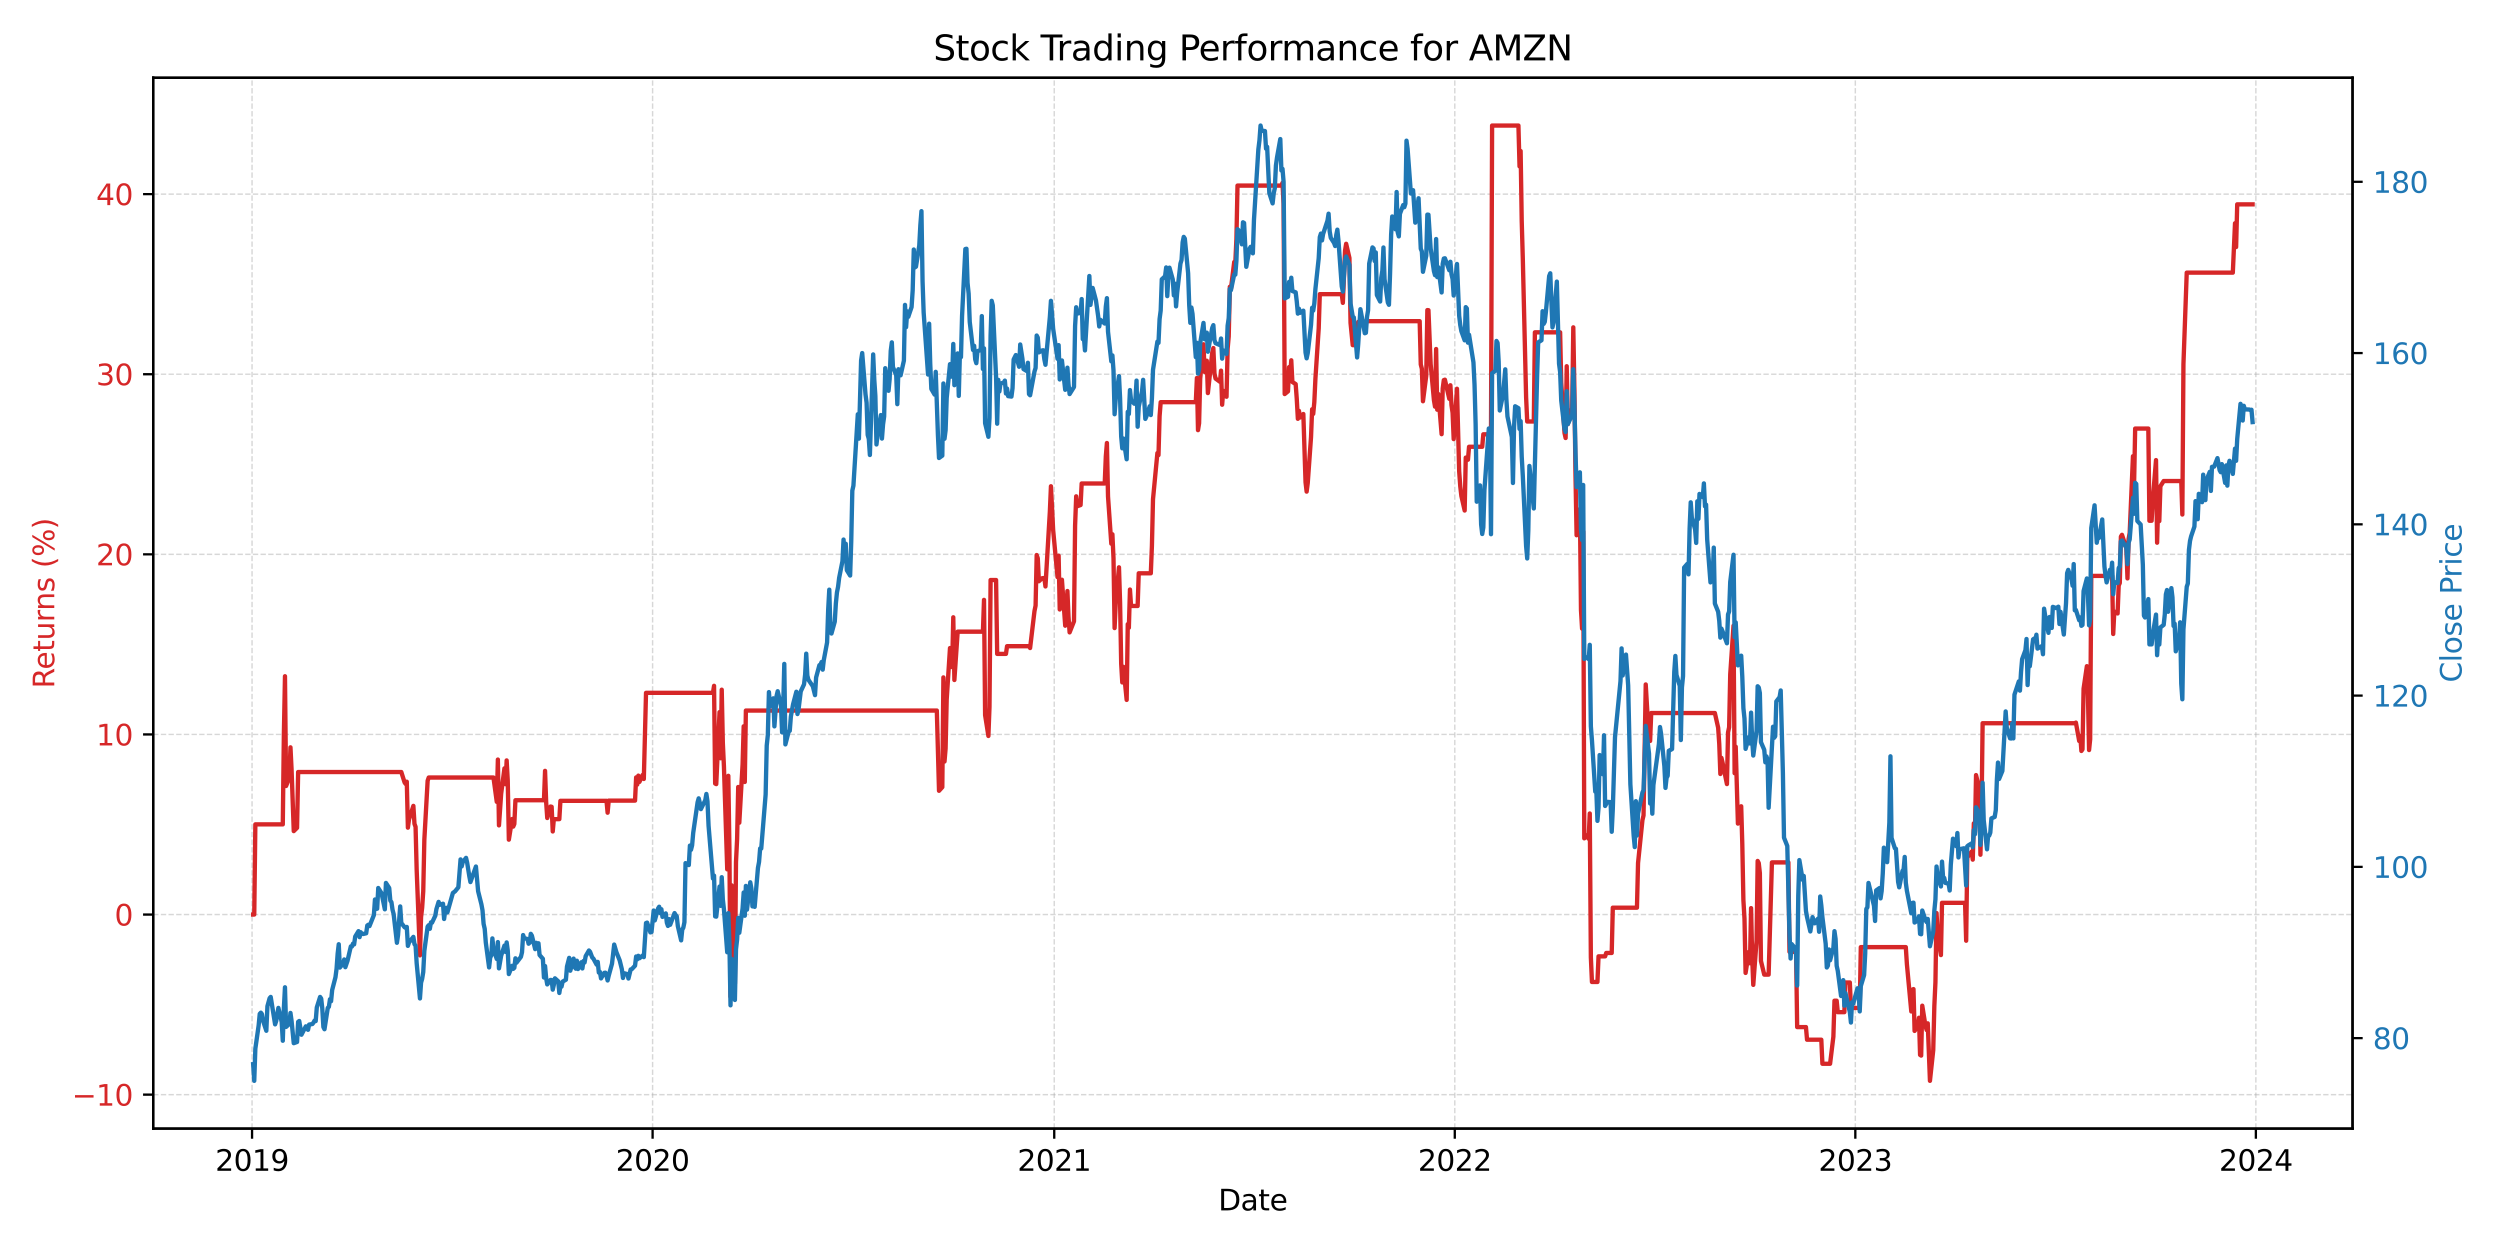 <?xml version="1.0" encoding="utf-8" standalone="no"?>
<!DOCTYPE svg PUBLIC "-//W3C//DTD SVG 1.1//EN"
  "http://www.w3.org/Graphics/SVG/1.1/DTD/svg11.dtd">
<svg xmlns:xlink="http://www.w3.org/1999/xlink" width="864pt" height="432pt" viewBox="0 0 864 432" xmlns="http://www.w3.org/2000/svg" version="1.1">
 <defs>
  <style type="text/css">*{stroke-linejoin: round; stroke-linecap: butt}</style>
 </defs>
 <g id="figure_1">
  <g id="patch_1">
   <path d="M 0 432 
L 864 432 
L 864 0 
L 0 0 
z
" style="fill: #ffffff"/>
  </g>
  <g id="axes_1">
   <g id="patch_2">
    <path d="M 52.94 390.04 
L 813.04 390.04 
L 813.04 26.88 
L 52.94 26.88 
z
" style="fill: #ffffff"/>
   </g>
   <g id="matplotlib.axis_1">
    <g id="xtick_1">
     <g id="line2d_1">
      <path d="M 87.111 390.04 
L 87.111 26.88 
" clip-path="url(#pa5d9b59bb7)" style="fill: none; stroke-dasharray: 1.85,0.8; stroke-dashoffset: 0; stroke: #b0b0b0; stroke-opacity: 0.5; stroke-width: 0.5"/>
     </g>
     <g id="line2d_2">
      <defs>
       <path id="m1c3353c84d" d="M 0 0 
L 0 3.5 
" style="stroke: #000000; stroke-width: 0.8"/>
      </defs>
      <g>
       <use xlink:href="#m1c3353c84d" x="87.111" y="390.04" style="stroke: #000000; stroke-width: 0.8"/>
      </g>
     </g>
     <g id="text_1">
      <!-- 2019 -->
      <g transform="translate(74.386 404.638) scale(0.1 -0.1)">
       <defs>
        <path id="DejaVuSans-32" d="M 1228 531 
L 3431 531 
L 3431 0 
L 469 0 
L 469 531 
Q 828 903 1448 1529 
Q 2069 2156 2228 2338 
Q 2531 2678 2651 2914 
Q 2772 3150 2772 3378 
Q 2772 3750 2511 3984 
Q 2250 4219 1831 4219 
Q 1534 4219 1204 4116 
Q 875 4013 500 3803 
L 500 4441 
Q 881 4594 1212 4672 
Q 1544 4750 1819 4750 
Q 2544 4750 2975 4387 
Q 3406 4025 3406 3419 
Q 3406 3131 3298 2873 
Q 3191 2616 2906 2266 
Q 2828 2175 2409 1742 
Q 1991 1309 1228 531 
z
" transform="scale(0.016)"/>
        <path id="DejaVuSans-30" d="M 2034 4250 
Q 1547 4250 1301 3770 
Q 1056 3291 1056 2328 
Q 1056 1369 1301 889 
Q 1547 409 2034 409 
Q 2525 409 2770 889 
Q 3016 1369 3016 2328 
Q 3016 3291 2770 3770 
Q 2525 4250 2034 4250 
z
M 2034 4750 
Q 2819 4750 3233 4129 
Q 3647 3509 3647 2328 
Q 3647 1150 3233 529 
Q 2819 -91 2034 -91 
Q 1250 -91 836 529 
Q 422 1150 422 2328 
Q 422 3509 836 4129 
Q 1250 4750 2034 4750 
z
" transform="scale(0.016)"/>
        <path id="DejaVuSans-31" d="M 794 531 
L 1825 531 
L 1825 4091 
L 703 3866 
L 703 4441 
L 1819 4666 
L 2450 4666 
L 2450 531 
L 3481 531 
L 3481 0 
L 794 0 
L 794 531 
z
" transform="scale(0.016)"/>
        <path id="DejaVuSans-39" d="M 703 97 
L 703 672 
Q 941 559 1184 500 
Q 1428 441 1663 441 
Q 2288 441 2617 861 
Q 2947 1281 2994 2138 
Q 2813 1869 2534 1725 
Q 2256 1581 1919 1581 
Q 1219 1581 811 2004 
Q 403 2428 403 3163 
Q 403 3881 828 4315 
Q 1253 4750 1959 4750 
Q 2769 4750 3195 4129 
Q 3622 3509 3622 2328 
Q 3622 1225 3098 567 
Q 2575 -91 1691 -91 
Q 1453 -91 1209 -44 
Q 966 3 703 97 
z
M 1959 2075 
Q 2384 2075 2632 2365 
Q 2881 2656 2881 3163 
Q 2881 3666 2632 3958 
Q 2384 4250 1959 4250 
Q 1534 4250 1286 3958 
Q 1038 3666 1038 3163 
Q 1038 2656 1286 2365 
Q 1534 2075 1959 2075 
z
" transform="scale(0.016)"/>
       </defs>
       <use xlink:href="#DejaVuSans-32"/>
       <use xlink:href="#DejaVuSans-30" x="63.623"/>
       <use xlink:href="#DejaVuSans-31" x="127.246"/>
       <use xlink:href="#DejaVuSans-39" x="190.869"/>
      </g>
     </g>
    </g>
    <g id="xtick_2">
     <g id="line2d_3">
      <path d="M 225.538 390.04 
L 225.538 26.88 
" clip-path="url(#pa5d9b59bb7)" style="fill: none; stroke-dasharray: 1.85,0.8; stroke-dashoffset: 0; stroke: #b0b0b0; stroke-opacity: 0.5; stroke-width: 0.5"/>
     </g>
     <g id="line2d_4">
      <g>
       <use xlink:href="#m1c3353c84d" x="225.538" y="390.04" style="stroke: #000000; stroke-width: 0.8"/>
      </g>
     </g>
     <g id="text_2">
      <!-- 2020 -->
      <g transform="translate(212.813 404.638) scale(0.1 -0.1)">
       <use xlink:href="#DejaVuSans-32"/>
       <use xlink:href="#DejaVuSans-30" x="63.623"/>
       <use xlink:href="#DejaVuSans-32" x="127.246"/>
       <use xlink:href="#DejaVuSans-30" x="190.869"/>
      </g>
     </g>
    </g>
    <g id="xtick_3">
     <g id="line2d_5">
      <path d="M 364.345 390.04 
L 364.345 26.88 
" clip-path="url(#pa5d9b59bb7)" style="fill: none; stroke-dasharray: 1.85,0.8; stroke-dashoffset: 0; stroke: #b0b0b0; stroke-opacity: 0.5; stroke-width: 0.5"/>
     </g>
     <g id="line2d_6">
      <g>
       <use xlink:href="#m1c3353c84d" x="364.345" y="390.04" style="stroke: #000000; stroke-width: 0.8"/>
      </g>
     </g>
     <g id="text_3">
      <!-- 2021 -->
      <g transform="translate(351.62 404.638) scale(0.1 -0.1)">
       <use xlink:href="#DejaVuSans-32"/>
       <use xlink:href="#DejaVuSans-30" x="63.623"/>
       <use xlink:href="#DejaVuSans-32" x="127.246"/>
       <use xlink:href="#DejaVuSans-31" x="190.869"/>
      </g>
     </g>
    </g>
    <g id="xtick_4">
     <g id="line2d_7">
      <path d="M 502.773 390.04 
L 502.773 26.88 
" clip-path="url(#pa5d9b59bb7)" style="fill: none; stroke-dasharray: 1.85,0.8; stroke-dashoffset: 0; stroke: #b0b0b0; stroke-opacity: 0.5; stroke-width: 0.5"/>
     </g>
     <g id="line2d_8">
      <g>
       <use xlink:href="#m1c3353c84d" x="502.773" y="390.04" style="stroke: #000000; stroke-width: 0.8"/>
      </g>
     </g>
     <g id="text_4">
      <!-- 2022 -->
      <g transform="translate(490.048 404.638) scale(0.1 -0.1)">
       <use xlink:href="#DejaVuSans-32"/>
       <use xlink:href="#DejaVuSans-30" x="63.623"/>
       <use xlink:href="#DejaVuSans-32" x="127.246"/>
       <use xlink:href="#DejaVuSans-32" x="190.869"/>
      </g>
     </g>
    </g>
    <g id="xtick_5">
     <g id="line2d_9">
      <path d="M 641.2 390.04 
L 641.2 26.88 
" clip-path="url(#pa5d9b59bb7)" style="fill: none; stroke-dasharray: 1.85,0.8; stroke-dashoffset: 0; stroke: #b0b0b0; stroke-opacity: 0.5; stroke-width: 0.5"/>
     </g>
     <g id="line2d_10">
      <g>
       <use xlink:href="#m1c3353c84d" x="641.2" y="390.04" style="stroke: #000000; stroke-width: 0.8"/>
      </g>
     </g>
     <g id="text_5">
      <!-- 2023 -->
      <g transform="translate(628.475 404.638) scale(0.1 -0.1)">
       <defs>
        <path id="DejaVuSans-33" d="M 2597 2516 
Q 3050 2419 3304 2112 
Q 3559 1806 3559 1356 
Q 3559 666 3084 287 
Q 2609 -91 1734 -91 
Q 1441 -91 1130 -33 
Q 819 25 488 141 
L 488 750 
Q 750 597 1062 519 
Q 1375 441 1716 441 
Q 2309 441 2620 675 
Q 2931 909 2931 1356 
Q 2931 1769 2642 2001 
Q 2353 2234 1838 2234 
L 1294 2234 
L 1294 2753 
L 1863 2753 
Q 2328 2753 2575 2939 
Q 2822 3125 2822 3475 
Q 2822 3834 2567 4026 
Q 2313 4219 1838 4219 
Q 1578 4219 1281 4162 
Q 984 4106 628 3988 
L 628 4550 
Q 988 4650 1302 4700 
Q 1616 4750 1894 4750 
Q 2613 4750 3031 4423 
Q 3450 4097 3450 3541 
Q 3450 3153 3228 2886 
Q 3006 2619 2597 2516 
z
" transform="scale(0.016)"/>
       </defs>
       <use xlink:href="#DejaVuSans-32"/>
       <use xlink:href="#DejaVuSans-30" x="63.623"/>
       <use xlink:href="#DejaVuSans-32" x="127.246"/>
       <use xlink:href="#DejaVuSans-33" x="190.869"/>
      </g>
     </g>
    </g>
    <g id="xtick_6">
     <g id="line2d_11">
      <path d="M 779.628 390.04 
L 779.628 26.88 
" clip-path="url(#pa5d9b59bb7)" style="fill: none; stroke-dasharray: 1.85,0.8; stroke-dashoffset: 0; stroke: #b0b0b0; stroke-opacity: 0.5; stroke-width: 0.5"/>
     </g>
     <g id="line2d_12">
      <g>
       <use xlink:href="#m1c3353c84d" x="779.628" y="390.04" style="stroke: #000000; stroke-width: 0.8"/>
      </g>
     </g>
     <g id="text_6">
      <!-- 2024 -->
      <g transform="translate(766.903 404.638) scale(0.1 -0.1)">
       <defs>
        <path id="DejaVuSans-34" d="M 2419 4116 
L 825 1625 
L 2419 1625 
L 2419 4116 
z
M 2253 4666 
L 3047 4666 
L 3047 1625 
L 3713 1625 
L 3713 1100 
L 3047 1100 
L 3047 0 
L 2419 0 
L 2419 1100 
L 313 1100 
L 313 1709 
L 2253 4666 
z
" transform="scale(0.016)"/>
       </defs>
       <use xlink:href="#DejaVuSans-32"/>
       <use xlink:href="#DejaVuSans-30" x="63.623"/>
       <use xlink:href="#DejaVuSans-32" x="127.246"/>
       <use xlink:href="#DejaVuSans-34" x="190.869"/>
      </g>
     </g>
    </g>
    <g id="text_7">
     <!-- Date -->
     <g transform="translate(421.039 418.317) scale(0.1 -0.1)">
      <defs>
       <path id="DejaVuSans-44" d="M 1259 4147 
L 1259 519 
L 2022 519 
Q 2988 519 3436 956 
Q 3884 1394 3884 2338 
Q 3884 3275 3436 3711 
Q 2988 4147 2022 4147 
L 1259 4147 
z
M 628 4666 
L 1925 4666 
Q 3281 4666 3915 4102 
Q 4550 3538 4550 2338 
Q 4550 1131 3912 565 
Q 3275 0 1925 0 
L 628 0 
L 628 4666 
z
" transform="scale(0.016)"/>
       <path id="DejaVuSans-61" d="M 2194 1759 
Q 1497 1759 1228 1600 
Q 959 1441 959 1056 
Q 959 750 1161 570 
Q 1363 391 1709 391 
Q 2188 391 2477 730 
Q 2766 1069 2766 1631 
L 2766 1759 
L 2194 1759 
z
M 3341 1997 
L 3341 0 
L 2766 0 
L 2766 531 
Q 2569 213 2275 61 
Q 1981 -91 1556 -91 
Q 1019 -91 701 211 
Q 384 513 384 1019 
Q 384 1609 779 1909 
Q 1175 2209 1959 2209 
L 2766 2209 
L 2766 2266 
Q 2766 2663 2505 2880 
Q 2244 3097 1772 3097 
Q 1472 3097 1187 3025 
Q 903 2953 641 2809 
L 641 3341 
Q 956 3463 1253 3523 
Q 1550 3584 1831 3584 
Q 2591 3584 2966 3190 
Q 3341 2797 3341 1997 
z
" transform="scale(0.016)"/>
       <path id="DejaVuSans-74" d="M 1172 4494 
L 1172 3500 
L 2356 3500 
L 2356 3053 
L 1172 3053 
L 1172 1153 
Q 1172 725 1289 603 
Q 1406 481 1766 481 
L 2356 481 
L 2356 0 
L 1766 0 
Q 1100 0 847 248 
Q 594 497 594 1153 
L 594 3053 
L 172 3053 
L 172 3500 
L 594 3500 
L 594 4494 
L 1172 4494 
z
" transform="scale(0.016)"/>
       <path id="DejaVuSans-65" d="M 3597 1894 
L 3597 1613 
L 953 1613 
Q 991 1019 1311 708 
Q 1631 397 2203 397 
Q 2534 397 2845 478 
Q 3156 559 3463 722 
L 3463 178 
Q 3153 47 2828 -22 
Q 2503 -91 2169 -91 
Q 1331 -91 842 396 
Q 353 884 353 1716 
Q 353 2575 817 3079 
Q 1281 3584 2069 3584 
Q 2775 3584 3186 3129 
Q 3597 2675 3597 1894 
z
M 3022 2063 
Q 3016 2534 2758 2815 
Q 2500 3097 2075 3097 
Q 1594 3097 1305 2825 
Q 1016 2553 972 2059 
L 3022 2063 
z
" transform="scale(0.016)"/>
      </defs>
      <use xlink:href="#DejaVuSans-44"/>
      <use xlink:href="#DejaVuSans-61" x="77.002"/>
      <use xlink:href="#DejaVuSans-74" x="138.281"/>
      <use xlink:href="#DejaVuSans-65" x="177.49"/>
     </g>
    </g>
   </g>
   <g id="matplotlib.axis_2">
    <g id="ytick_1">
     <g id="line2d_13">
      <path d="M 52.94 378.311 
L 813.04 378.311 
" clip-path="url(#pa5d9b59bb7)" style="fill: none; stroke-dasharray: 1.85,0.8; stroke-dashoffset: 0; stroke: #b0b0b0; stroke-opacity: 0.5; stroke-width: 0.5"/>
     </g>
     <g id="line2d_14">
      <defs>
       <path id="mfdf79c724d" d="M 0 0 
L -3.5 0 
" style="stroke: #000000; stroke-width: 0.8"/>
      </defs>
      <g>
       <use xlink:href="#mfdf79c724d" x="52.94" y="378.311" style="stroke: #000000; stroke-width: 0.8"/>
      </g>
     </g>
     <g id="text_8">
      <!-- −10 -->
      <g style="fill: #d62728" transform="translate(24.835 382.11) scale(0.1 -0.1)">
       <defs>
        <path id="DejaVuSans-2212" d="M 678 2272 
L 4684 2272 
L 4684 1741 
L 678 1741 
L 678 2272 
z
" transform="scale(0.016)"/>
       </defs>
       <use xlink:href="#DejaVuSans-2212"/>
       <use xlink:href="#DejaVuSans-31" x="83.789"/>
       <use xlink:href="#DejaVuSans-30" x="147.412"/>
      </g>
     </g>
    </g>
    <g id="ytick_2">
     <g id="line2d_15">
      <path d="M 52.94 316.067 
L 813.04 316.067 
" clip-path="url(#pa5d9b59bb7)" style="fill: none; stroke-dasharray: 1.85,0.8; stroke-dashoffset: 0; stroke: #b0b0b0; stroke-opacity: 0.5; stroke-width: 0.5"/>
     </g>
     <g id="line2d_16">
      <g>
       <use xlink:href="#mfdf79c724d" x="52.94" y="316.067" style="stroke: #000000; stroke-width: 0.8"/>
      </g>
     </g>
     <g id="text_9">
      <!-- 0 -->
      <g style="fill: #d62728" transform="translate(39.578 319.866) scale(0.1 -0.1)">
       <use xlink:href="#DejaVuSans-30"/>
      </g>
     </g>
    </g>
    <g id="ytick_3">
     <g id="line2d_17">
      <path d="M 52.94 253.823 
L 813.04 253.823 
" clip-path="url(#pa5d9b59bb7)" style="fill: none; stroke-dasharray: 1.85,0.8; stroke-dashoffset: 0; stroke: #b0b0b0; stroke-opacity: 0.5; stroke-width: 0.5"/>
     </g>
     <g id="line2d_18">
      <g>
       <use xlink:href="#mfdf79c724d" x="52.94" y="253.823" style="stroke: #000000; stroke-width: 0.8"/>
      </g>
     </g>
     <g id="text_10">
      <!-- 10 -->
      <g style="fill: #d62728" transform="translate(33.215 257.622) scale(0.1 -0.1)">
       <use xlink:href="#DejaVuSans-31"/>
       <use xlink:href="#DejaVuSans-30" x="63.623"/>
      </g>
     </g>
    </g>
    <g id="ytick_4">
     <g id="line2d_19">
      <path d="M 52.94 191.579 
L 813.04 191.579 
" clip-path="url(#pa5d9b59bb7)" style="fill: none; stroke-dasharray: 1.85,0.8; stroke-dashoffset: 0; stroke: #b0b0b0; stroke-opacity: 0.5; stroke-width: 0.5"/>
     </g>
     <g id="line2d_20">
      <g>
       <use xlink:href="#mfdf79c724d" x="52.94" y="191.579" style="stroke: #000000; stroke-width: 0.8"/>
      </g>
     </g>
     <g id="text_11">
      <!-- 20 -->
      <g style="fill: #d62728" transform="translate(33.215 195.379) scale(0.1 -0.1)">
       <use xlink:href="#DejaVuSans-32"/>
       <use xlink:href="#DejaVuSans-30" x="63.623"/>
      </g>
     </g>
    </g>
    <g id="ytick_5">
     <g id="line2d_21">
      <path d="M 52.94 129.336 
L 813.04 129.336 
" clip-path="url(#pa5d9b59bb7)" style="fill: none; stroke-dasharray: 1.85,0.8; stroke-dashoffset: 0; stroke: #b0b0b0; stroke-opacity: 0.5; stroke-width: 0.5"/>
     </g>
     <g id="line2d_22">
      <g>
       <use xlink:href="#mfdf79c724d" x="52.94" y="129.336" style="stroke: #000000; stroke-width: 0.8"/>
      </g>
     </g>
     <g id="text_12">
      <!-- 30 -->
      <g style="fill: #d62728" transform="translate(33.215 133.135) scale(0.1 -0.1)">
       <use xlink:href="#DejaVuSans-33"/>
       <use xlink:href="#DejaVuSans-30" x="63.623"/>
      </g>
     </g>
    </g>
    <g id="ytick_6">
     <g id="line2d_23">
      <path d="M 52.94 67.092 
L 813.04 67.092 
" clip-path="url(#pa5d9b59bb7)" style="fill: none; stroke-dasharray: 1.85,0.8; stroke-dashoffset: 0; stroke: #b0b0b0; stroke-opacity: 0.5; stroke-width: 0.5"/>
     </g>
     <g id="line2d_24">
      <g>
       <use xlink:href="#mfdf79c724d" x="52.94" y="67.092" style="stroke: #000000; stroke-width: 0.8"/>
      </g>
     </g>
     <g id="text_13">
      <!-- 40 -->
      <g style="fill: #d62728" transform="translate(33.215 70.891) scale(0.1 -0.1)">
       <use xlink:href="#DejaVuSans-34"/>
       <use xlink:href="#DejaVuSans-30" x="63.623"/>
      </g>
     </g>
    </g>
    <g id="text_14">
     <!-- Returns (%) -->
     <g style="fill: #d62728" transform="translate(18.756 237.898) rotate(-90) scale(0.1 -0.1)">
      <defs>
       <path id="DejaVuSans-52" d="M 2841 2188 
Q 3044 2119 3236 1894 
Q 3428 1669 3622 1275 
L 4263 0 
L 3584 0 
L 2988 1197 
Q 2756 1666 2539 1819 
Q 2322 1972 1947 1972 
L 1259 1972 
L 1259 0 
L 628 0 
L 628 4666 
L 2053 4666 
Q 2853 4666 3247 4331 
Q 3641 3997 3641 3322 
Q 3641 2881 3436 2590 
Q 3231 2300 2841 2188 
z
M 1259 4147 
L 1259 2491 
L 2053 2491 
Q 2509 2491 2742 2702 
Q 2975 2913 2975 3322 
Q 2975 3731 2742 3939 
Q 2509 4147 2053 4147 
L 1259 4147 
z
" transform="scale(0.016)"/>
       <path id="DejaVuSans-75" d="M 544 1381 
L 544 3500 
L 1119 3500 
L 1119 1403 
Q 1119 906 1312 657 
Q 1506 409 1894 409 
Q 2359 409 2629 706 
Q 2900 1003 2900 1516 
L 2900 3500 
L 3475 3500 
L 3475 0 
L 2900 0 
L 2900 538 
Q 2691 219 2414 64 
Q 2138 -91 1772 -91 
Q 1169 -91 856 284 
Q 544 659 544 1381 
z
M 1991 3584 
L 1991 3584 
z
" transform="scale(0.016)"/>
       <path id="DejaVuSans-72" d="M 2631 2963 
Q 2534 3019 2420 3045 
Q 2306 3072 2169 3072 
Q 1681 3072 1420 2755 
Q 1159 2438 1159 1844 
L 1159 0 
L 581 0 
L 581 3500 
L 1159 3500 
L 1159 2956 
Q 1341 3275 1631 3429 
Q 1922 3584 2338 3584 
Q 2397 3584 2469 3576 
Q 2541 3569 2628 3553 
L 2631 2963 
z
" transform="scale(0.016)"/>
       <path id="DejaVuSans-6e" d="M 3513 2113 
L 3513 0 
L 2938 0 
L 2938 2094 
Q 2938 2591 2744 2837 
Q 2550 3084 2163 3084 
Q 1697 3084 1428 2787 
Q 1159 2491 1159 1978 
L 1159 0 
L 581 0 
L 581 3500 
L 1159 3500 
L 1159 2956 
Q 1366 3272 1645 3428 
Q 1925 3584 2291 3584 
Q 2894 3584 3203 3211 
Q 3513 2838 3513 2113 
z
" transform="scale(0.016)"/>
       <path id="DejaVuSans-73" d="M 2834 3397 
L 2834 2853 
Q 2591 2978 2328 3040 
Q 2066 3103 1784 3103 
Q 1356 3103 1142 2972 
Q 928 2841 928 2578 
Q 928 2378 1081 2264 
Q 1234 2150 1697 2047 
L 1894 2003 
Q 2506 1872 2764 1633 
Q 3022 1394 3022 966 
Q 3022 478 2636 193 
Q 2250 -91 1575 -91 
Q 1294 -91 989 -36 
Q 684 19 347 128 
L 347 722 
Q 666 556 975 473 
Q 1284 391 1588 391 
Q 1994 391 2212 530 
Q 2431 669 2431 922 
Q 2431 1156 2273 1281 
Q 2116 1406 1581 1522 
L 1381 1569 
Q 847 1681 609 1914 
Q 372 2147 372 2553 
Q 372 3047 722 3315 
Q 1072 3584 1716 3584 
Q 2034 3584 2315 3537 
Q 2597 3491 2834 3397 
z
" transform="scale(0.016)"/>
       <path id="DejaVuSans-20" transform="scale(0.016)"/>
       <path id="DejaVuSans-28" d="M 1984 4856 
Q 1566 4138 1362 3434 
Q 1159 2731 1159 2009 
Q 1159 1288 1364 580 
Q 1569 -128 1984 -844 
L 1484 -844 
Q 1016 -109 783 600 
Q 550 1309 550 2009 
Q 550 2706 781 3412 
Q 1013 4119 1484 4856 
L 1984 4856 
z
" transform="scale(0.016)"/>
       <path id="DejaVuSans-25" d="M 4653 2053 
Q 4381 2053 4226 1822 
Q 4072 1591 4072 1178 
Q 4072 772 4226 539 
Q 4381 306 4653 306 
Q 4919 306 5073 539 
Q 5228 772 5228 1178 
Q 5228 1588 5073 1820 
Q 4919 2053 4653 2053 
z
M 4653 2450 
Q 5147 2450 5437 2106 
Q 5728 1763 5728 1178 
Q 5728 594 5436 251 
Q 5144 -91 4653 -91 
Q 4153 -91 3862 251 
Q 3572 594 3572 1178 
Q 3572 1766 3864 2108 
Q 4156 2450 4653 2450 
z
M 1428 4353 
Q 1159 4353 1004 4120 
Q 850 3888 850 3481 
Q 850 3069 1003 2837 
Q 1156 2606 1428 2606 
Q 1700 2606 1854 2837 
Q 2009 3069 2009 3481 
Q 2009 3884 1853 4118 
Q 1697 4353 1428 4353 
z
M 4250 4750 
L 4750 4750 
L 1831 -91 
L 1331 -91 
L 4250 4750 
z
M 1428 4750 
Q 1922 4750 2215 4408 
Q 2509 4066 2509 3481 
Q 2509 2891 2217 2550 
Q 1925 2209 1428 2209 
Q 931 2209 642 2551 
Q 353 2894 353 3481 
Q 353 4063 643 4406 
Q 934 4750 1428 4750 
z
" transform="scale(0.016)"/>
       <path id="DejaVuSans-29" d="M 513 4856 
L 1013 4856 
Q 1481 4119 1714 3412 
Q 1947 2706 1947 2009 
Q 1947 1309 1714 600 
Q 1481 -109 1013 -844 
L 513 -844 
Q 928 -128 1133 580 
Q 1338 1288 1338 2009 
Q 1338 2731 1133 3434 
Q 928 4138 513 4856 
z
" transform="scale(0.016)"/>
      </defs>
      <use xlink:href="#DejaVuSans-52"/>
      <use xlink:href="#DejaVuSans-65" x="64.982"/>
      <use xlink:href="#DejaVuSans-74" x="126.506"/>
      <use xlink:href="#DejaVuSans-75" x="165.715"/>
      <use xlink:href="#DejaVuSans-72" x="229.094"/>
      <use xlink:href="#DejaVuSans-6e" x="268.457"/>
      <use xlink:href="#DejaVuSans-73" x="331.836"/>
      <use xlink:href="#DejaVuSans-20" x="383.936"/>
      <use xlink:href="#DejaVuSans-28" x="415.723"/>
      <use xlink:href="#DejaVuSans-25" x="454.736"/>
      <use xlink:href="#DejaVuSans-29" x="549.756"/>
     </g>
    </g>
   </g>
   <g id="line2d_25">
    <path d="M 87.49 316.067 
L 87.869 316.067 
L 88.249 284.907 
L 97.73 284.907 
L 98.109 253.517 
L 98.488 233.711 
L 98.868 271.642 
L 100.005 268.738 
L 100.385 258.282 
L 100.764 265.889 
L 101.522 287.228 
L 102.66 286.088 
L 103.039 266.811 
L 138.689 266.811 
L 139.827 270.416 
L 140.206 270.937 
L 140.585 270.16 
L 140.965 286.044 
L 141.344 283.241 
L 142.861 278.516 
L 143.24 284.711 
L 143.62 285.742 
L 143.999 300.566 
L 145.137 330.171 
L 145.516 316.921 
L 145.895 313.708 
L 146.274 308.009 
L 146.654 290.159 
L 147.791 269.819 
L 148.171 268.716 
L 170.547 268.716 
L 171.684 277.112 
L 172.064 262.506 
L 172.443 285.249 
L 173.201 274.278 
L 174.339 265.551 
L 174.718 271.013 
L 175.098 262.802 
L 175.477 269.798 
L 175.856 290.192 
L 176.994 283.059 
L 177.373 285.668 
L 177.752 284.771 
L 178.132 276.564 
L 187.992 276.564 
L 188.371 266.409 
L 188.751 277.236 
L 189.13 282.706 
L 190.268 278.73 
L 190.647 278.829 
L 191.026 287.35 
L 191.405 283.097 
L 193.302 283.097 
L 193.681 276.764 
L 209.61 276.764 
L 209.989 280.866 
L 210.368 276.692 
L 219.47 276.692 
L 219.849 268.669 
L 220.229 271.149 
L 220.608 268.063 
L 220.987 270.225 
L 222.125 267.794 
L 222.504 269.211 
L 223.263 239.452 
L 246.397 239.452 
L 246.776 237.024 
L 247.156 270.791 
L 247.535 270.985 
L 248.673 246.11 
L 249.052 262.042 
L 249.431 238.357 
L 249.811 256.712 
L 250.19 264.841 
L 251.328 300.446 
L 251.707 268.126 
L 252.086 293.271 
L 252.465 344.386 
L 252.845 305.978 
L 253.982 339.943 
L 254.362 297.884 
L 254.741 290.032 
L 255.12 271.985 
L 255.499 284.33 
L 256.637 264.224 
L 257.016 251.018 
L 257.396 270.245 
L 257.775 245.564 
L 323.765 245.564 
L 324.523 273.297 
L 325.661 272.045 
L 326.04 234.111 
L 326.42 263.176 
L 326.799 258.688 
L 327.178 241.728 
L 328.316 223.968 
L 328.695 230.532 
L 329.075 229.667 
L 329.454 213.338 
L 329.833 235.007 
L 330.971 218.304 
L 339.694 218.304 
L 340.073 207.32 
L 340.452 247.138 
L 341.59 254.347 
L 341.969 244.342 
L 342.348 200.458 
L 344.245 200.458 
L 344.624 225.98 
L 347.658 225.98 
L 348.037 223.328 
L 355.622 223.328 
L 356.002 223.955 
L 357.519 211.174 
L 357.898 209.294 
L 358.277 191.823 
L 358.656 192.948 
L 359.036 200.877 
L 360.173 199.835 
L 360.932 199.757 
L 361.311 202.675 
L 362.828 176.871 
L 363.207 168.049 
L 363.966 183.142 
L 365.483 199.446 
L 365.862 192.048 
L 366.241 210.634 
L 367 200.355 
L 368.138 216.242 
L 368.517 214.702 
L 368.896 204.256 
L 369.275 213.162 
L 369.655 218.552 
L 371.172 214.721 
L 371.551 181.644 
L 371.93 171.528 
L 372.309 174.956 
L 373.447 174.543 
L 373.826 167.089 
L 381.791 167.089 
L 382.17 157.721 
L 382.549 153.101 
L 382.929 171.582 
L 384.066 187.901 
L 384.446 184.654 
L 384.825 192.903 
L 385.204 217.062 
L 385.583 208.624 
L 386.721 196.065 
L 387.1 208.241 
L 387.48 229.37 
L 387.859 235.845 
L 388.238 230.441 
L 389.376 241.885 
L 389.755 215.717 
L 390.134 216.948 
L 390.514 203.744 
L 390.893 209.431 
L 393.168 209.431 
L 393.548 198.125 
L 397.719 198.125 
L 398.099 188.723 
L 398.478 172.507 
L 399.995 156.577 
L 400.374 157.285 
L 400.753 143.822 
L 401.133 138.995 
L 413.269 138.995 
L 413.648 130.626 
L 414.027 148.657 
L 414.407 146.266 
L 414.786 130.877 
L 415.924 118.975 
L 416.303 128.526 
L 416.682 128.647 
L 417.061 124.668 
L 417.441 135.843 
L 418.958 121.821 
L 419.337 120.288 
L 419.716 129.073 
L 420.095 130.832 
L 421.612 131.944 
L 421.992 128.1 
L 422.371 139.872 
L 422.75 135.056 
L 423.888 137.116 
L 424.267 120.548 
L 424.646 116.284 
L 425.026 99.12 
L 425.405 99.822 
L 426.543 90.546 
L 426.922 90.732 
L 427.301 82.684 
L 427.68 64.142 
L 442.851 64.142 
L 443.23 63.197 
L 443.609 70.526 
L 443.988 136.183 
L 445.126 135.247 
L 445.505 126.867 
L 445.885 129.644 
L 446.264 124.518 
L 446.643 132.002 
L 447.781 132.74 
L 448.16 137.851 
L 448.539 144.742 
L 448.919 141.993 
L 449.298 144.289 
L 450.436 143.083 
L 451.194 166.653 
L 451.573 169.903 
L 451.953 166.962 
L 453.09 151.064 
L 453.47 141.444 
L 453.849 143.035 
L 454.228 138.98 
L 454.607 130.869 
L 455.745 113.524 
L 456.124 101.657 
L 463.71 101.657 
L 464.089 104.669 
L 464.847 86.627 
L 465.227 84.253 
L 466.364 89.17 
L 466.744 111.571 
L 467.502 119.281 
L 469.019 119.281 
L 469.398 111.263 
L 471.674 111.263 
L 472.053 110.998 
L 490.637 110.998 
L 491.016 125.947 
L 491.395 127.448 
L 491.774 138.669 
L 492.912 129.807 
L 493.291 107.172 
L 493.671 107.205 
L 494.429 125.825 
L 495.567 138.301 
L 495.946 140.547 
L 496.325 120.62 
L 496.705 141.59 
L 497.084 136.177 
L 498.222 150.046 
L 498.601 134.295 
L 498.98 131.369 
L 499.359 131.223 
L 500.876 137.824 
L 501.256 133.143 
L 501.635 140.033 
L 502.014 142.656 
L 502.393 151.754 
L 503.531 134.356 
L 504.29 162.89 
L 504.669 168.095 
L 505.048 171.398 
L 506.186 176.437 
L 506.565 158.148 
L 506.944 158.879 
L 507.324 158.879 
L 507.703 154.411 
L 512.254 154.411 
L 512.633 150.091 
L 515.288 150.091 
L 515.667 43.387 
L 524.769 43.387 
L 525.149 57.498 
L 525.528 52.188 
L 525.907 76.406 
L 526.286 89.561 
L 527.424 137.284 
L 527.803 145.672 
L 530.079 145.672 
L 530.458 114.855 
L 539.181 114.855 
L 539.56 132.21 
L 540.698 149.634 
L 541.077 151.377 
L 541.457 126.568 
L 541.836 146.586 
L 543.353 140.953 
L 543.732 113.132 
L 544.111 134.622 
L 544.491 164.385 
L 544.87 184.982 
L 546.008 175.983 
L 546.387 210.867 
L 546.766 217.256 
L 547.145 183.698 
L 547.525 289.732 
L 548.662 288.594 
L 549.042 289.878 
L 549.421 281.14 
L 549.8 330.838 
L 550.179 339.372 
L 552.076 339.372 
L 552.455 330.514 
L 554.73 330.514 
L 555.11 329.345 
L 557.006 329.345 
L 557.385 313.692 
L 565.729 313.692 
L 566.108 298.263 
L 567.625 283.436 
L 568.004 281.809 
L 568.763 236.546 
L 569.901 256.074 
L 570.28 256.074 
L 570.659 246.416 
L 592.656 246.416 
L 593.794 251.497 
L 594.173 257.108 
L 594.552 267.483 
L 594.931 261.925 
L 595.311 263.566 
L 596.828 270.976 
L 597.207 253.138 
L 597.586 251.338 
L 597.965 233.077 
L 599.103 216.244 
L 599.482 267.218 
L 599.862 258.061 
L 600.62 284.633 
L 601.758 278.651 
L 602.137 291.726 
L 602.516 311.046 
L 602.896 317.556 
L 603.275 336.241 
L 604.413 328.99 
L 604.792 332.907 
L 605.171 313.851 
L 605.55 330.842 
L 605.93 340.37 
L 607.067 325.126 
L 607.447 297.548 
L 607.826 298.289 
L 608.205 301.73 
L 608.584 332.113 
L 609.722 336.824 
L 611.239 336.824 
L 612.377 298.046 
L 618.066 298.046 
L 618.445 328.945 
L 620.721 328.945 
L 621.1 354.957 
L 624.134 354.957 
L 624.513 359.325 
L 629.443 359.325 
L 629.823 367.634 
L 632.477 367.634 
L 633.615 358.279 
L 633.994 345.849 
L 634.753 345.849 
L 635.132 349.802 
L 637.408 349.802 
L 637.787 339.544 
L 639.304 339.544 
L 639.683 348.344 
L 642.717 348.344 
L 643.096 327.329 
L 658.646 327.329 
L 659.025 333.245 
L 660.542 349.559 
L 660.921 342.025 
L 661.301 341.838 
L 661.68 356.284 
L 662.818 354.665 
L 663.197 351.739 
L 663.576 364.566 
L 663.955 364.815 
L 664.335 347.567 
L 665.472 354.728 
L 665.852 355.973 
L 666.231 353.669 
L 666.989 373.533 
L 668.127 362.947 
L 668.506 347.691 
L 668.886 339.472 
L 669.265 315.561 
L 669.644 322.348 
L 670.782 330.069 
L 671.161 312.011 
L 679.126 312.011 
L 679.505 325.115 
L 679.884 296.462 
L 680.263 295.773 
L 681.401 294.33 
L 681.78 297.089 
L 682.16 284.55 
L 682.539 287.622 
L 682.918 267.872 
L 684.056 272.574 
L 684.435 295.396 
L 684.814 280.286 
L 685.194 249.94 
L 717.051 249.94 
L 717.43 249.728 
L 718.568 256.086 
L 718.947 254.338 
L 719.326 259.53 
L 719.706 259 
L 720.085 238.019 
L 721.223 230.231 
L 721.602 240.774 
L 721.981 259.212 
L 722.36 255.503 
L 722.74 199.025 
L 729.946 199.025 
L 730.325 219.104 
L 730.704 211.356 
L 731.842 212.011 
L 732.221 202.353 
L 732.6 201.48 
L 732.98 185.439 
L 733.359 184.838 
L 734.876 189.476 
L 735.255 199.898 
L 735.634 186.312 
L 736.014 184.238 
L 737.151 157.666 
L 737.531 167.869 
L 737.91 148.118 
L 742.461 148.118 
L 742.84 179.968 
L 743.599 179.968 
L 743.978 173.104 
L 745.116 159.015 
L 745.495 187.554 
L 745.874 173.827 
L 746.253 180.088 
L 746.633 168.047 
L 747.77 166.24 
L 753.839 166.24 
L 754.218 177.818 
L 754.597 125.846 
L 755.735 94.23 
L 771.663 94.23 
L 772.422 77.159 
L 772.801 85.376 
L 773.18 70.62 
L 778.49 70.62 
L 778.49 70.62 
" clip-path="url(#pa5d9b59bb7)" style="fill: none; stroke: #d62728; stroke-width: 1.5; stroke-linecap: square"/>
   </g>
   <g id="patch_3">
    <path d="M 52.94 390.04 
L 52.94 26.88 
" style="fill: none; stroke: #000000; stroke-width: 0.8; stroke-linejoin: miter; stroke-linecap: square"/>
   </g>
   <g id="patch_4">
    <path d="M 813.04 390.04 
L 813.04 26.88 
" style="fill: none; stroke: #000000; stroke-width: 0.8; stroke-linejoin: miter; stroke-linecap: square"/>
   </g>
   <g id="patch_5">
    <path d="M 52.94 390.04 
L 813.04 390.04 
" style="fill: none; stroke: #000000; stroke-width: 0.8; stroke-linejoin: miter; stroke-linecap: square"/>
   </g>
   <g id="patch_6">
    <path d="M 52.94 26.88 
L 813.04 26.88 
" style="fill: none; stroke: #000000; stroke-width: 0.8; stroke-linejoin: miter; stroke-linecap: square"/>
   </g>
  </g>
  <g id="axes_2">
   <g id="matplotlib.axis_3">
    <g id="ytick_7">
     <g id="line2d_26">
      <defs>
       <path id="m1260d80b12" d="M 0 0 
L 3.5 0 
" style="stroke: #000000; stroke-width: 0.8"/>
      </defs>
      <g>
       <use xlink:href="#m1260d80b12" x="813.04" y="358.777" style="stroke: #000000; stroke-width: 0.8"/>
      </g>
     </g>
     <g id="text_15">
      <!-- 80 -->
      <g style="fill: #1f77b4" transform="translate(820.04 362.576) scale(0.1 -0.1)">
       <defs>
        <path id="DejaVuSans-38" d="M 2034 2216 
Q 1584 2216 1326 1975 
Q 1069 1734 1069 1313 
Q 1069 891 1326 650 
Q 1584 409 2034 409 
Q 2484 409 2743 651 
Q 3003 894 3003 1313 
Q 3003 1734 2745 1975 
Q 2488 2216 2034 2216 
z
M 1403 2484 
Q 997 2584 770 2862 
Q 544 3141 544 3541 
Q 544 4100 942 4425 
Q 1341 4750 2034 4750 
Q 2731 4750 3128 4425 
Q 3525 4100 3525 3541 
Q 3525 3141 3298 2862 
Q 3072 2584 2669 2484 
Q 3125 2378 3379 2068 
Q 3634 1759 3634 1313 
Q 3634 634 3220 271 
Q 2806 -91 2034 -91 
Q 1263 -91 848 271 
Q 434 634 434 1313 
Q 434 1759 690 2068 
Q 947 2378 1403 2484 
z
M 1172 3481 
Q 1172 3119 1398 2916 
Q 1625 2713 2034 2713 
Q 2441 2713 2670 2916 
Q 2900 3119 2900 3481 
Q 2900 3844 2670 4047 
Q 2441 4250 2034 4250 
Q 1625 4250 1398 4047 
Q 1172 3844 1172 3481 
z
" transform="scale(0.016)"/>
       </defs>
       <use xlink:href="#DejaVuSans-38"/>
       <use xlink:href="#DejaVuSans-30" x="63.623"/>
      </g>
     </g>
    </g>
    <g id="ytick_8">
     <g id="line2d_27">
      <g>
       <use xlink:href="#m1260d80b12" x="813.04" y="299.588" style="stroke: #000000; stroke-width: 0.8"/>
      </g>
     </g>
     <g id="text_16">
      <!-- 100 -->
      <g style="fill: #1f77b4" transform="translate(820.04 303.387) scale(0.1 -0.1)">
       <use xlink:href="#DejaVuSans-31"/>
       <use xlink:href="#DejaVuSans-30" x="63.623"/>
       <use xlink:href="#DejaVuSans-30" x="127.246"/>
      </g>
     </g>
    </g>
    <g id="ytick_9">
     <g id="line2d_28">
      <g>
       <use xlink:href="#m1260d80b12" x="813.04" y="240.398" style="stroke: #000000; stroke-width: 0.8"/>
      </g>
     </g>
     <g id="text_17">
      <!-- 120 -->
      <g style="fill: #1f77b4" transform="translate(820.04 244.198) scale(0.1 -0.1)">
       <use xlink:href="#DejaVuSans-31"/>
       <use xlink:href="#DejaVuSans-32" x="63.623"/>
       <use xlink:href="#DejaVuSans-30" x="127.246"/>
      </g>
     </g>
    </g>
    <g id="ytick_10">
     <g id="line2d_29">
      <g>
       <use xlink:href="#m1260d80b12" x="813.04" y="181.209" style="stroke: #000000; stroke-width: 0.8"/>
      </g>
     </g>
     <g id="text_18">
      <!-- 140 -->
      <g style="fill: #1f77b4" transform="translate(820.04 185.009) scale(0.1 -0.1)">
       <use xlink:href="#DejaVuSans-31"/>
       <use xlink:href="#DejaVuSans-34" x="63.623"/>
       <use xlink:href="#DejaVuSans-30" x="127.246"/>
      </g>
     </g>
    </g>
    <g id="ytick_11">
     <g id="line2d_30">
      <g>
       <use xlink:href="#m1260d80b12" x="813.04" y="122.02" style="stroke: #000000; stroke-width: 0.8"/>
      </g>
     </g>
     <g id="text_19">
      <!-- 160 -->
      <g style="fill: #1f77b4" transform="translate(820.04 125.819) scale(0.1 -0.1)">
       <defs>
        <path id="DejaVuSans-36" d="M 2113 2584 
Q 1688 2584 1439 2293 
Q 1191 2003 1191 1497 
Q 1191 994 1439 701 
Q 1688 409 2113 409 
Q 2538 409 2786 701 
Q 3034 994 3034 1497 
Q 3034 2003 2786 2293 
Q 2538 2584 2113 2584 
z
M 3366 4563 
L 3366 3988 
Q 3128 4100 2886 4159 
Q 2644 4219 2406 4219 
Q 1781 4219 1451 3797 
Q 1122 3375 1075 2522 
Q 1259 2794 1537 2939 
Q 1816 3084 2150 3084 
Q 2853 3084 3261 2657 
Q 3669 2231 3669 1497 
Q 3669 778 3244 343 
Q 2819 -91 2113 -91 
Q 1303 -91 875 529 
Q 447 1150 447 2328 
Q 447 3434 972 4092 
Q 1497 4750 2381 4750 
Q 2619 4750 2861 4703 
Q 3103 4656 3366 4563 
z
" transform="scale(0.016)"/>
       </defs>
       <use xlink:href="#DejaVuSans-31"/>
       <use xlink:href="#DejaVuSans-36" x="63.623"/>
       <use xlink:href="#DejaVuSans-30" x="127.246"/>
      </g>
     </g>
    </g>
    <g id="ytick_12">
     <g id="line2d_31">
      <g>
       <use xlink:href="#m1260d80b12" x="813.04" y="62.831" style="stroke: #000000; stroke-width: 0.8"/>
      </g>
     </g>
     <g id="text_20">
      <!-- 180 -->
      <g style="fill: #1f77b4" transform="translate(820.04 66.63) scale(0.1 -0.1)">
       <use xlink:href="#DejaVuSans-31"/>
       <use xlink:href="#DejaVuSans-38" x="63.623"/>
       <use xlink:href="#DejaVuSans-30" x="127.246"/>
      </g>
     </g>
    </g>
    <g id="text_21">
     <!-- Close Price -->
     <g style="fill: #1f77b4" transform="translate(850.726 235.868) rotate(-90) scale(0.1 -0.1)">
      <defs>
       <path id="DejaVuSans-43" d="M 4122 4306 
L 4122 3641 
Q 3803 3938 3442 4084 
Q 3081 4231 2675 4231 
Q 1875 4231 1450 3742 
Q 1025 3253 1025 2328 
Q 1025 1406 1450 917 
Q 1875 428 2675 428 
Q 3081 428 3442 575 
Q 3803 722 4122 1019 
L 4122 359 
Q 3791 134 3420 21 
Q 3050 -91 2638 -91 
Q 1578 -91 968 557 
Q 359 1206 359 2328 
Q 359 3453 968 4101 
Q 1578 4750 2638 4750 
Q 3056 4750 3426 4639 
Q 3797 4528 4122 4306 
z
" transform="scale(0.016)"/>
       <path id="DejaVuSans-6c" d="M 603 4863 
L 1178 4863 
L 1178 0 
L 603 0 
L 603 4863 
z
" transform="scale(0.016)"/>
       <path id="DejaVuSans-6f" d="M 1959 3097 
Q 1497 3097 1228 2736 
Q 959 2375 959 1747 
Q 959 1119 1226 758 
Q 1494 397 1959 397 
Q 2419 397 2687 759 
Q 2956 1122 2956 1747 
Q 2956 2369 2687 2733 
Q 2419 3097 1959 3097 
z
M 1959 3584 
Q 2709 3584 3137 3096 
Q 3566 2609 3566 1747 
Q 3566 888 3137 398 
Q 2709 -91 1959 -91 
Q 1206 -91 779 398 
Q 353 888 353 1747 
Q 353 2609 779 3096 
Q 1206 3584 1959 3584 
z
" transform="scale(0.016)"/>
       <path id="DejaVuSans-50" d="M 1259 4147 
L 1259 2394 
L 2053 2394 
Q 2494 2394 2734 2622 
Q 2975 2850 2975 3272 
Q 2975 3691 2734 3919 
Q 2494 4147 2053 4147 
L 1259 4147 
z
M 628 4666 
L 2053 4666 
Q 2838 4666 3239 4311 
Q 3641 3956 3641 3272 
Q 3641 2581 3239 2228 
Q 2838 1875 2053 1875 
L 1259 1875 
L 1259 0 
L 628 0 
L 628 4666 
z
" transform="scale(0.016)"/>
       <path id="DejaVuSans-69" d="M 603 3500 
L 1178 3500 
L 1178 0 
L 603 0 
L 603 3500 
z
M 603 4863 
L 1178 4863 
L 1178 4134 
L 603 4134 
L 603 4863 
z
" transform="scale(0.016)"/>
       <path id="DejaVuSans-63" d="M 3122 3366 
L 3122 2828 
Q 2878 2963 2633 3030 
Q 2388 3097 2138 3097 
Q 1578 3097 1268 2742 
Q 959 2388 959 1747 
Q 959 1106 1268 751 
Q 1578 397 2138 397 
Q 2388 397 2633 464 
Q 2878 531 3122 666 
L 3122 134 
Q 2881 22 2623 -34 
Q 2366 -91 2075 -91 
Q 1284 -91 818 406 
Q 353 903 353 1747 
Q 353 2603 823 3093 
Q 1294 3584 2113 3584 
Q 2378 3584 2631 3529 
Q 2884 3475 3122 3366 
z
" transform="scale(0.016)"/>
      </defs>
      <use xlink:href="#DejaVuSans-43"/>
      <use xlink:href="#DejaVuSans-6c" x="69.824"/>
      <use xlink:href="#DejaVuSans-6f" x="97.607"/>
      <use xlink:href="#DejaVuSans-73" x="158.789"/>
      <use xlink:href="#DejaVuSans-65" x="210.889"/>
      <use xlink:href="#DejaVuSans-20" x="272.412"/>
      <use xlink:href="#DejaVuSans-50" x="304.199"/>
      <use xlink:href="#DejaVuSans-72" x="362.752"/>
      <use xlink:href="#DejaVuSans-69" x="403.865"/>
      <use xlink:href="#DejaVuSans-63" x="431.648"/>
      <use xlink:href="#DejaVuSans-65" x="486.629"/>
     </g>
    </g>
   </g>
   <g id="line2d_32">
    <path d="M 87.49 367.784 
L 87.869 373.533 
L 88.249 362.418 
L 89.386 354.41 
L 89.766 350.405 
L 90.145 349.984 
L 90.524 350.458 
L 90.903 352.775 
L 92.041 356.23 
L 92.42 347.744 
L 93.179 344.983 
L 93.558 344.542 
L 95.075 354.017 
L 95.454 352.855 
L 96.213 348.334 
L 97.351 353.17 
L 97.73 359.682 
L 98.109 348.355 
L 98.488 341.208 
L 98.868 354.896 
L 100.005 353.848 
L 100.385 350.075 
L 100.764 352.819 
L 101.522 360.52 
L 102.66 360.109 
L 103.039 353.152 
L 103.419 352.858 
L 104.177 357.6 
L 105.694 354.696 
L 106.073 355.507 
L 106.453 355.9 
L 106.832 354.107 
L 107.97 353.894 
L 108.349 353.391 
L 108.728 352.697 
L 109.107 352.883 
L 109.487 348.163 
L 110.624 344.546 
L 111.004 345.1 
L 111.383 348.574 
L 111.762 354.937 
L 112.141 355.699 
L 113.279 348.327 
L 113.658 347.96 
L 114.038 345.339 
L 114.417 346.019 
L 114.796 342.151 
L 115.934 337.743 
L 116.313 334.827 
L 116.693 329.586 
L 117.072 326.332 
L 117.451 334.395 
L 118.589 332.991 
L 118.968 331.585 
L 119.347 334.258 
L 120.106 332.031 
L 121.244 327.083 
L 121.623 327.114 
L 122.002 326.119 
L 122.381 326.391 
L 122.761 323.666 
L 123.898 321.804 
L 124.278 323.879 
L 124.657 322.179 
L 125.036 322.661 
L 125.415 322.811 
L 126.553 322.543 
L 126.932 319.854 
L 127.312 319.591 
L 127.691 320.054 
L 129.208 316.263 
L 129.587 310.868 
L 129.966 314.126 
L 130.346 314.052 
L 130.725 306.893 
L 131.863 308.698 
L 133 314.264 
L 133.38 305.143 
L 134.517 306.905 
L 134.897 311.278 
L 135.276 311.755 
L 135.655 314.404 
L 136.034 315.868 
L 137.172 325.826 
L 137.551 323.246 
L 138.31 313.265 
L 138.689 318.972 
L 139.827 320.456 
L 140.206 320.671 
L 140.585 320.351 
L 140.965 326.892 
L 141.344 325.737 
L 142.861 323.792 
L 143.24 326.343 
L 143.62 326.767 
L 143.999 332.871 
L 145.137 345.061 
L 145.516 339.605 
L 145.895 338.283 
L 146.274 335.936 
L 146.654 328.586 
L 147.791 320.211 
L 148.171 319.756 
L 148.55 320.996 
L 148.929 318.78 
L 149.308 318.873 
L 150.446 316.452 
L 150.825 314.182 
L 151.584 311.693 
L 151.963 312.713 
L 153.101 312.328 
L 153.48 317.6 
L 153.859 314.706 
L 154.239 313.752 
L 154.618 315.328 
L 156.514 308.614 
L 157.273 308.035 
L 158.41 306.643 
L 159.169 297.013 
L 159.548 299.431 
L 159.927 297.96 
L 161.065 296.483 
L 161.444 298.123 
L 162.203 302.858 
L 162.582 304.838 
L 164.478 299.469 
L 165.237 308.015 
L 166.375 312.543 
L 166.754 314.602 
L 167.133 319.301 
L 167.513 320.996 
L 167.892 325.743 
L 169.03 334.342 
L 169.409 330.983 
L 169.788 330.159 
L 170.167 324.315 
L 170.547 328.061 
L 171.684 331.414 
L 172.064 325.581 
L 172.443 334.663 
L 173.201 330.282 
L 174.339 326.797 
L 174.718 328.978 
L 175.098 325.699 
L 175.477 328.493 
L 175.856 336.637 
L 176.994 333.789 
L 177.373 334.83 
L 177.752 334.472 
L 178.132 331.195 
L 178.511 332.691 
L 180.028 330.686 
L 180.407 329.091 
L 180.786 323.157 
L 181.166 324.224 
L 182.303 324.543 
L 182.683 326.141 
L 183.062 325.78 
L 183.441 322.738 
L 183.82 323.361 
L 184.958 328.022 
L 185.337 325.845 
L 185.717 326.599 
L 186.096 326.001 
L 186.475 330.046 
L 187.613 331.357 
L 187.992 337.822 
L 188.371 333.869 
L 188.751 338.084 
L 189.13 340.214 
L 190.268 338.666 
L 190.647 338.704 
L 191.026 342.022 
L 191.405 340.366 
L 191.785 338.112 
L 192.922 339.147 
L 193.302 343.164 
L 193.681 340.726 
L 194.06 340.982 
L 194.44 339.256 
L 195.577 338.589 
L 195.957 334.009 
L 196.715 331.035 
L 197.094 335.47 
L 198.232 331.304 
L 198.611 334.253 
L 198.991 334.78 
L 199.37 332.026 
L 199.749 334.904 
L 200.887 332.574 
L 201.266 334.7 
L 201.645 332.143 
L 202.025 332.636 
L 202.404 330.449 
L 203.542 328.493 
L 203.921 328.929 
L 204.679 330.928 
L 205.059 331.272 
L 206.196 333.377 
L 206.576 332.438 
L 206.955 336.121 
L 207.334 335.9 
L 207.713 338.136 
L 208.851 336.207 
L 209.23 336.168 
L 209.61 337.242 
L 209.989 338.843 
L 210.368 337.214 
L 211.506 333.053 
L 212.264 326.443 
L 213.023 329.064 
L 214.161 331.905 
L 214.919 334.999 
L 215.298 337.99 
L 215.678 336.344 
L 216.815 336.653 
L 217.195 338.178 
L 217.953 335.052 
L 218.332 334.962 
L 219.47 333.738 
L 219.849 330.564 
L 220.229 331.545 
L 220.608 330.325 
L 220.987 331.18 
L 222.125 330.218 
L 222.504 330.779 
L 223.263 319.006 
L 223.642 318.854 
L 224.78 322.244 
L 225.159 322.103 
L 225.918 314.679 
L 226.297 318.089 
L 227.435 313.959 
L 227.814 313.37 
L 228.193 315.573 
L 228.572 314.23 
L 228.952 316.877 
L 230.089 315.672 
L 230.469 318.907 
L 230.848 320.005 
L 231.227 317.649 
L 231.606 319.605 
L 233.123 315.569 
L 233.503 316.241 
L 233.882 316.667 
L 234.261 320.061 
L 235.399 324.989 
L 235.778 321.303 
L 236.157 320.6 
L 236.537 318.724 
L 236.916 298.297 
L 238.054 298.966 
L 238.433 292.239 
L 238.812 293.689 
L 239.191 292.156 
L 239.571 287.856 
L 241.088 277.273 
L 241.467 275.912 
L 241.846 277.412 
L 242.225 279.632 
L 243.742 276.551 
L 244.122 274.4 
L 244.501 276.933 
L 244.88 285.385 
L 246.397 303.621 
L 246.776 302.608 
L 247.156 316.708 
L 247.535 316.79 
L 248.673 306.402 
L 249.052 313.055 
L 249.431 303.164 
L 249.811 310.829 
L 250.19 314.224 
L 251.328 329.092 
L 251.707 315.595 
L 252.086 326.096 
L 252.465 347.441 
L 252.845 331.402 
L 253.982 345.585 
L 254.362 328.022 
L 254.741 324.743 
L 255.12 317.207 
L 255.499 322.362 
L 256.637 313.966 
L 257.016 308.451 
L 257.396 316.48 
L 257.775 306.174 
L 258.154 314.37 
L 259.292 304.922 
L 259.671 307.028 
L 260.05 313.246 
L 260.43 311.599 
L 260.809 313.41 
L 261.947 299.944 
L 262.326 297.871 
L 262.705 293.225 
L 263.084 293.26 
L 264.601 274.601 
L 264.981 257.664 
L 265.36 254.059 
L 265.739 239.185 
L 266.118 244.098 
L 267.256 241.346 
L 267.635 251.035 
L 268.394 240.478 
L 268.773 238.886 
L 269.911 243.95 
L 270.29 253.112 
L 270.669 244.438 
L 271.049 229.448 
L 271.428 257.261 
L 272.566 252.831 
L 272.945 252.562 
L 273.324 247.611 
L 274.083 243.417 
L 275.221 239.067 
L 275.6 246.767 
L 275.979 245.145 
L 276.738 238.951 
L 277.875 236.513 
L 278.255 233.1 
L 278.634 225.906 
L 279.013 233.482 
L 279.392 234.941 
L 280.909 237.164 
L 281.668 240.236 
L 282.047 234.13 
L 283.185 229.886 
L 283.564 229.685 
L 283.943 228.797 
L 284.323 231.431 
L 284.702 228.117 
L 285.84 222.041 
L 286.219 210.677 
L 286.598 203.784 
L 286.977 217.025 
L 287.357 218.939 
L 288.494 214.847 
L 288.874 208.543 
L 289.253 204.74 
L 289.632 202.816 
L 290.011 199.703 
L 291.149 193.962 
L 291.528 186.474 
L 291.908 190.916 
L 292.287 187.93 
L 292.666 197.063 
L 293.804 198.91 
L 294.183 187.303 
L 294.562 169.564 
L 294.942 167.847 
L 296.459 143.174 
L 296.838 151.597 
L 297.596 124.589 
L 297.976 122.02 
L 299.113 136.226 
L 299.493 139.185 
L 299.872 150.304 
L 300.251 151.63 
L 300.631 157.244 
L 301.768 122.488 
L 302.148 131.15 
L 302.527 136.832 
L 302.906 153.606 
L 303.285 150.298 
L 304.423 143.447 
L 304.802 151.567 
L 305.182 146.655 
L 305.561 143.938 
L 305.94 127.247 
L 307.078 135.059 
L 307.457 131.073 
L 307.836 121.277 
L 308.216 118.321 
L 308.595 126.835 
L 309.733 129.691 
L 310.112 139.679 
L 310.491 127.608 
L 310.87 127.788 
L 311.25 129.712 
L 312.387 124.624 
L 312.767 105.376 
L 313.146 113.071 
L 313.525 107.613 
L 313.904 109.484 
L 315.042 106.119 
L 315.421 100.345 
L 315.801 86.234 
L 316.18 92.426 
L 316.559 92.159 
L 317.697 84.885 
L 318.076 77.758 
L 318.455 72.976 
L 318.835 97.161 
L 319.214 108.019 
L 320.731 129.442 
L 321.11 111.869 
L 321.489 125.705 
L 321.869 134.417 
L 323.006 136.379 
L 323.386 128.51 
L 324.144 150.324 
L 324.523 158.288 
L 325.661 157.466 
L 326.04 132.529 
L 326.42 151.635 
L 326.799 148.685 
L 327.178 137.537 
L 328.316 125.861 
L 328.695 130.176 
L 329.075 129.608 
L 329.454 118.874 
L 329.833 133.118 
L 330.971 122.138 
L 331.35 136.823 
L 331.729 122.656 
L 332.109 123.42 
L 332.488 109.197 
L 333.626 86.075 
L 334.005 85.968 
L 334.384 97.794 
L 334.763 101.505 
L 335.143 111.262 
L 336.28 120.952 
L 336.66 119.505 
L 337.039 124.249 
L 337.418 125.512 
L 337.797 121.369 
L 338.935 120.978 
L 339.314 109.247 
L 339.694 127.528 
L 340.073 120.389 
L 340.452 146.267 
L 341.59 150.952 
L 341.969 144.45 
L 342.348 115.93 
L 342.728 103.967 
L 343.107 105.542 
L 344.245 130.345 
L 344.624 146.433 
L 345.003 131.283 
L 345.382 135.296 
L 345.762 132.553 
L 346.899 132.221 
L 347.279 131.541 
L 347.658 136.009 
L 348.037 134.299 
L 348.416 136.906 
L 349.554 137.057 
L 349.933 134.145 
L 350.313 124.231 
L 351.071 122.71 
L 352.209 126.749 
L 352.588 119.049 
L 353.347 123.982 
L 353.726 127.557 
L 354.864 128.235 
L 355.243 125.379 
L 355.622 136.196 
L 356.002 136.598 
L 357.519 128.389 
L 357.898 127.181 
L 358.277 115.959 
L 358.656 116.681 
L 359.036 121.774 
L 360.173 121.106 
L 360.553 121.055 
L 360.932 124.198 
L 361.311 126.06 
L 362.828 109.596 
L 363.207 103.967 
L 363.966 113.597 
L 365.483 124 
L 365.862 119.28 
L 366.241 131.138 
L 367 124.58 
L 368.138 134.716 
L 368.517 133.734 
L 368.896 127.069 
L 369.275 132.751 
L 369.655 136.19 
L 371.172 133.745 
L 371.551 112.642 
L 371.93 106.187 
L 372.309 108.374 
L 373.447 108.111 
L 373.826 103.355 
L 374.206 117.199 
L 374.585 116.453 
L 374.964 121.103 
L 376.481 95.385 
L 376.86 105.37 
L 377.619 99.508 
L 378.757 103.828 
L 379.515 109.209 
L 379.895 112.825 
L 380.274 110.523 
L 381.791 111.819 
L 382.17 105.944 
L 382.549 103.047 
L 382.929 114.636 
L 384.066 124.87 
L 384.446 122.834 
L 384.825 128.007 
L 385.204 143.157 
L 385.583 137.865 
L 386.721 129.99 
L 387.1 137.625 
L 387.48 150.875 
L 387.859 154.935 
L 388.238 151.547 
L 389.376 158.723 
L 389.755 142.313 
L 390.134 143.086 
L 390.514 134.805 
L 390.893 138.371 
L 392.031 139.528 
L 392.41 138.022 
L 392.789 131.532 
L 393.168 147.471 
L 393.548 140.523 
L 394.685 135.207 
L 395.065 131.268 
L 395.823 144.769 
L 396.202 143.914 
L 397.34 140.41 
L 397.719 143.435 
L 398.099 137.693 
L 398.478 127.791 
L 399.995 118.063 
L 400.374 118.495 
L 400.753 110.274 
L 401.133 107.326 
L 401.512 96.539 
L 402.65 95.477 
L 403.029 92.426 
L 403.408 102.34 
L 403.787 95.521 
L 404.167 92.508 
L 405.304 96.569 
L 405.684 102.091 
L 406.063 98.046 
L 406.442 105.885 
L 406.822 101.174 
L 407.959 91.094 
L 408.339 89.845 
L 408.718 83.769 
L 409.097 81.872 
L 409.476 82.449 
L 410.614 94.426 
L 410.993 105.465 
L 411.373 111.582 
L 411.752 106.282 
L 412.131 108.463 
L 413.269 123.426 
L 413.648 118.484 
L 414.027 129.132 
L 414.407 127.72 
L 414.786 118.632 
L 415.924 111.603 
L 416.303 117.244 
L 416.682 117.315 
L 417.061 114.965 
L 417.441 121.564 
L 418.958 113.284 
L 419.337 112.378 
L 419.716 117.566 
L 420.095 118.605 
L 421.612 119.262 
L 421.992 116.992 
L 422.371 123.944 
L 422.75 121.1 
L 423.888 122.316 
L 424.267 112.532 
L 424.646 110.014 
L 425.026 99.877 
L 425.405 100.292 
L 426.543 94.814 
L 426.922 94.923 
L 427.301 90.17 
L 427.68 79.22 
L 428.06 79.567 
L 429.197 84.441 
L 429.577 76.823 
L 429.956 77.063 
L 430.714 92.209 
L 431.852 85.93 
L 432.231 85.302 
L 432.99 87.548 
L 433.369 76.003 
L 434.886 51.623 
L 435.266 48.54 
L 435.645 43.387 
L 436.024 45.172 
L 437.162 45.287 
L 437.541 51.384 
L 437.92 50.744 
L 438.679 66.731 
L 439.817 70.289 
L 440.196 66.797 
L 440.575 65.021 
L 440.954 57.202 
L 441.334 54.45 
L 442.471 48.06 
L 442.851 58.924 
L 443.23 58.344 
L 443.609 62.843 
L 443.988 103.139 
L 445.126 102.565 
L 445.505 97.421 
L 445.885 99.126 
L 446.264 95.98 
L 446.643 100.573 
L 447.781 101.026 
L 448.16 104.163 
L 448.539 108.392 
L 448.919 106.705 
L 449.298 108.114 
L 450.436 107.374 
L 451.194 121.84 
L 451.573 123.834 
L 451.953 122.029 
L 453.09 112.272 
L 453.47 106.368 
L 453.849 107.344 
L 454.228 104.855 
L 454.607 99.877 
L 455.745 89.232 
L 456.124 81.949 
L 456.504 80.736 
L 456.883 83.085 
L 457.262 80.878 
L 458.779 76.255 
L 459.158 73.855 
L 459.538 79.972 
L 459.917 82.192 
L 461.055 83.964 
L 461.434 85.027 
L 461.813 81.209 
L 462.193 79.368 
L 462.572 83.174 
L 463.71 98.978 
L 464.089 100.765 
L 464.847 90.058 
L 465.227 88.649 
L 466.364 91.567 
L 466.744 104.861 
L 467.502 109.436 
L 467.881 109.7 
L 469.019 123.532 
L 469.398 118.913 
L 470.157 106.862 
L 471.674 115.169 
L 472.053 115.015 
L 472.432 109.549 
L 472.812 107.244 
L 473.191 91.091 
L 474.329 85.509 
L 474.708 85.891 
L 475.087 90.197 
L 475.466 87.244 
L 475.846 101.964 
L 476.983 104.21 
L 477.363 95.968 
L 477.742 93.538 
L 478.121 85.533 
L 478.5 96.504 
L 479.638 104.542 
L 480.017 105.338 
L 480.397 94.793 
L 480.776 81.032 
L 481.155 74.82 
L 482.293 79.259 
L 482.672 66.35 
L 483.051 80.286 
L 483.431 81.697 
L 483.81 73.905 
L 484.948 70.869 
L 485.327 71.606 
L 485.706 70.378 
L 486.085 48.617 
L 486.465 51.499 
L 487.603 66.891 
L 487.982 65.784 
L 488.361 65.731 
L 489.12 76.953 
L 490.257 68.516 
L 491.016 85.956 
L 491.395 86.897 
L 491.774 93.935 
L 492.912 88.377 
L 493.291 74.18 
L 493.671 74.201 
L 494.429 85.879 
L 495.567 93.704 
L 495.946 95.113 
L 496.325 82.615 
L 496.705 95.767 
L 497.084 92.372 
L 498.222 101.07 
L 498.601 91.191 
L 498.98 89.357 
L 499.359 89.265 
L 500.876 93.405 
L 501.256 90.469 
L 501.635 94.79 
L 502.014 96.436 
L 502.393 102.141 
L 503.531 91.23 
L 504.29 109.126 
L 504.669 112.39 
L 505.048 114.462 
L 506.186 117.622 
L 506.565 106.151 
L 506.944 106.61 
L 507.324 118.427 
L 507.703 115.693 
L 509.22 125.225 
L 509.599 132.973 
L 509.978 146.681 
L 510.358 173.387 
L 511.495 167.762 
L 511.875 181.251 
L 512.254 184.548 
L 512.633 182.284 
L 513.013 169.437 
L 514.53 148.084 
L 514.909 149.801 
L 515.288 184.625 
L 515.667 129.007 
L 516.805 128.128 
L 517.184 117.838 
L 517.564 118.501 
L 517.943 124.971 
L 518.322 141.866 
L 519.46 136.323 
L 520.218 127.643 
L 520.598 137.847 
L 520.977 143.914 
L 522.494 151.032 
L 522.873 166.924 
L 523.252 147.596 
L 523.632 140.404 
L 524.769 141.07 
L 525.149 148.235 
L 525.528 145.539 
L 525.907 157.835 
L 526.286 164.515 
L 527.424 188.747 
L 527.803 193.006 
L 528.183 183.343 
L 528.562 161.032 
L 530.079 175.725 
L 531.217 130.191 
L 531.596 118.318 
L 532.734 117.605 
L 533.113 107.551 
L 533.492 111.934 
L 533.871 111.218 
L 534.251 107.895 
L 535.388 95.415 
L 535.768 94.453 
L 536.526 113.151 
L 536.905 111.484 
L 538.043 97.32 
L 538.802 125.702 
L 539.181 128.575 
L 539.56 138.416 
L 540.698 148.294 
L 541.077 149.283 
L 541.457 135.216 
L 541.836 146.566 
L 543.353 143.373 
L 543.732 127.599 
L 544.111 139.783 
L 544.491 156.658 
L 544.87 168.336 
L 546.008 163.234 
L 546.387 183.012 
L 546.766 186.634 
L 547.145 167.608 
L 547.525 227.726 
L 548.662 227.081 
L 549.042 227.809 
L 549.421 222.855 
L 549.8 251.032 
L 550.179 255.871 
L 551.317 273.577 
L 551.696 273.37 
L 552.076 283.689 
L 552.455 279.079 
L 552.834 260.952 
L 553.972 267.593 
L 554.351 254.107 
L 554.73 278.537 
L 555.489 277.122 
L 556.627 277.223 
L 557.006 287.454 
L 557.385 279.537 
L 558.144 254.764 
L 560.04 235.415 
L 560.419 224.089 
L 560.798 233.444 
L 561.936 226.223 
L 562.695 236.906 
L 563.453 271.029 
L 564.591 288.726 
L 564.97 292.751 
L 565.349 276.889 
L 565.729 288.756 
L 566.108 281.18 
L 567.625 273.9 
L 568.004 273.101 
L 568.763 250.875 
L 569.901 260.464 
L 570.28 277.688 
L 570.659 273.189 
L 571.038 281.209 
L 571.418 271.295 
L 573.314 257.179 
L 573.693 251.26 
L 574.072 253.598 
L 575.21 264.814 
L 575.589 272.301 
L 575.969 268.809 
L 576.348 268.129 
L 576.727 259.487 
L 577.865 258.866 
L 578.623 232.201 
L 579.003 226.696 
L 579.382 233.237 
L 580.52 237.025 
L 580.899 255.758 
L 581.278 237.528 
L 581.657 233.651 
L 582.037 196.155 
L 583.174 194.852 
L 583.554 198.493 
L 583.933 182.63 
L 584.312 173.603 
L 584.691 178.842 
L 585.829 182.955 
L 586.208 187.631 
L 586.588 173.248 
L 586.967 179.315 
L 587.346 170.703 
L 588.484 171.798 
L 588.863 167.063 
L 589.242 174.994 
L 589.622 174.403 
L 590.001 186.448 
L 591.139 201.274 
L 591.518 200.091 
L 591.897 199.558 
L 592.276 189.259 
L 592.656 208.584 
L 593.794 211.425 
L 594.173 214.562 
L 594.552 220.363 
L 594.931 217.256 
L 595.311 218.173 
L 596.828 222.316 
L 597.207 212.343 
L 597.586 211.337 
L 597.965 201.126 
L 599.103 191.715 
L 599.482 220.215 
L 599.862 215.095 
L 600.62 229.952 
L 601.758 226.607 
L 602.137 233.917 
L 602.516 244.719 
L 602.896 248.359 
L 603.275 258.806 
L 604.413 254.752 
L 604.792 256.942 
L 605.171 246.288 
L 605.55 255.788 
L 605.93 261.115 
L 607.067 252.591 
L 607.447 237.173 
L 607.826 237.587 
L 608.205 239.511 
L 608.584 256.498 
L 609.722 259.132 
L 610.101 263.453 
L 610.481 261.411 
L 610.86 262.506 
L 611.239 279.167 
L 612.756 251.171 
L 613.135 254.989 
L 613.515 254.456 
L 613.894 242.411 
L 615.032 240.931 
L 615.411 238.623 
L 616.169 267.152 
L 616.549 289.496 
L 617.686 292.367 
L 618.445 322.908 
L 618.824 331.254 
L 619.204 326.282 
L 620.341 327.614 
L 620.721 329.241 
L 621.1 340.606 
L 621.479 309.561 
L 621.858 297.25 
L 622.996 304.056 
L 623.375 302.725 
L 624.134 314.829 
L 624.513 316.93 
L 625.651 321.902 
L 626.409 316.96 
L 627.168 319.091 
L 628.306 317.492 
L 628.685 322.02 
L 629.064 309.827 
L 629.443 312.905 
L 629.823 316.96 
L 630.96 326.193 
L 631.34 334.361 
L 631.719 333.74 
L 632.098 328.146 
L 632.477 331.875 
L 633.615 327.555 
L 633.994 321.813 
L 634.374 324.506 
L 634.753 333.769 
L 635.132 335.516 
L 636.27 344.216 
L 636.649 343.417 
L 637.028 338.741 
L 637.408 347.561 
L 637.787 343.24 
L 639.304 349.78 
L 639.683 353.391 
L 640.062 346.406 
L 640.442 346.939 
L 641.959 341.553 
L 642.338 343.565 
L 642.717 349.543 
L 643.096 340.783 
L 644.234 336.995 
L 644.613 329.567 
L 644.993 314.119 
L 645.372 313.586 
L 645.751 305.151 
L 647.648 313.024 
L 648.027 318.291 
L 648.406 307.726 
L 649.544 306.927 
L 649.923 310.478 
L 650.302 307.933 
L 650.682 301.896 
L 651.061 292.958 
L 652.199 297.96 
L 652.957 284.346 
L 653.336 261.381 
L 653.716 289.555 
L 654.853 293.136 
L 655.233 293.343 
L 655.991 304.796 
L 656.37 306.661 
L 657.508 300.949 
L 657.887 300.476 
L 658.267 296.155 
L 658.646 305.063 
L 659.025 307.874 
L 660.542 315.628 
L 660.921 312.047 
L 661.301 311.958 
L 661.68 318.824 
L 662.818 318.055 
L 663.197 316.664 
L 663.576 322.76 
L 663.955 322.879 
L 664.335 314.681 
L 665.472 318.084 
L 665.852 318.676 
L 666.231 317.581 
L 666.989 327.022 
L 668.127 321.991 
L 668.506 314.74 
L 668.886 310.834 
L 669.265 299.469 
L 669.644 302.695 
L 670.782 306.365 
L 671.161 297.782 
L 671.54 303.435 
L 671.92 303.405 
L 672.299 305.122 
L 673.437 305.388 
L 673.816 307.756 
L 674.195 298.848 
L 674.954 289.851 
L 676.092 292.455 
L 676.471 287.898 
L 676.85 296.332 
L 677.229 293.491 
L 678.746 293.166 
L 679.505 306.01 
L 679.884 292.485 
L 680.263 292.159 
L 681.401 291.479 
L 681.78 292.781 
L 682.16 286.862 
L 682.539 288.312 
L 682.918 278.99 
L 684.056 281.209 
L 684.435 291.982 
L 684.814 284.85 
L 685.194 270.526 
L 685.573 283.459 
L 686.711 293.521 
L 687.09 288.845 
L 687.469 288.786 
L 687.848 287.75 
L 688.228 282.837 
L 689.365 282.334 
L 689.745 279.996 
L 690.124 269.431 
L 690.503 263.541 
L 690.882 269.224 
L 692.02 266.442 
L 693.158 245.873 
L 693.537 251.496 
L 694.675 255.166 
L 695.054 255.225 
L 695.433 250.017 
L 695.813 255.196 
L 696.192 240.073 
L 697.709 235.486 
L 698.088 238.682 
L 698.467 232.201 
L 698.847 227.821 
L 699.985 224.713 
L 700.364 220.836 
L 700.743 236.758 
L 701.122 227.821 
L 701.502 230.248 
L 702.639 220.955 
L 703.019 220.688 
L 703.398 221.399 
L 703.777 219.357 
L 704.156 224.151 
L 705.673 223.293 
L 706.053 226.104 
L 706.432 210.36 
L 706.811 212.787 
L 707.949 218.706 
L 708.328 213.231 
L 708.707 213.645 
L 709.087 217.019 
L 709.466 209.738 
L 710.604 210.153 
L 711.362 209.679 
L 711.741 215.657 
L 712.121 211.455 
L 713.258 219.298 
L 714.017 208.436 
L 714.396 198.078 
L 714.775 196.954 
L 715.913 200.268 
L 716.292 202.429 
L 716.672 194.941 
L 717.051 210.922 
L 717.43 210.804 
L 718.568 214.355 
L 718.947 213.379 
L 719.326 216.279 
L 719.706 215.983 
L 720.085 204.263 
L 721.223 199.913 
L 721.602 205.802 
L 721.981 216.101 
L 722.36 214.03 
L 722.74 182.482 
L 723.877 174.639 
L 724.636 187.572 
L 725.015 185.471 
L 725.395 185.915 
L 726.532 179.522 
L 727.291 195.799 
L 727.67 199.025 
L 728.049 201.274 
L 729.187 196.954 
L 729.566 198.226 
L 729.946 194.468 
L 730.325 205.358 
L 730.704 201.156 
L 731.842 201.511 
L 732.221 196.273 
L 732.6 195.799 
L 732.98 187.099 
L 733.359 186.773 
L 734.876 189.289 
L 735.255 194.941 
L 735.634 187.572 
L 736.014 186.448 
L 737.151 172.035 
L 737.531 177.569 
L 737.91 166.856 
L 738.289 167.241 
L 738.668 180.055 
L 739.806 181.268 
L 740.565 195.148 
L 740.944 212.787 
L 741.323 213.408 
L 742.461 207.045 
L 742.84 222.701 
L 743.599 222.701 
L 743.978 219.327 
L 745.116 212.402 
L 745.495 226.43 
L 745.874 219.682 
L 746.253 222.76 
L 746.633 216.841 
L 747.77 215.953 
L 748.15 212.343 
L 748.529 205.388 
L 748.908 203.908 
L 749.287 211.425 
L 750.425 203.257 
L 750.804 206.453 
L 751.184 216.338 
L 751.563 215.539 
L 751.942 225.098 
L 753.08 220.984 
L 753.459 215.066 
L 753.839 236.285 
L 754.218 241.671 
L 754.597 217.492 
L 755.735 202.784 
L 756.114 201.659 
L 756.493 190.088 
L 756.873 186.921 
L 757.252 185.353 
L 758.39 181.979 
L 758.769 173.189 
L 759.148 175.054 
L 759.527 179.434 
L 759.907 170.674 
L 761.044 173.544 
L 761.424 164.044 
L 761.803 171.739 
L 762.182 172.834 
L 762.561 165.879 
L 763.699 163.068 
L 764.078 169.667 
L 764.458 161.351 
L 765.216 161.263 
L 766.354 158.333 
L 767.112 162.506 
L 767.492 163.186 
L 767.871 160.404 
L 769.009 166.886 
L 769.388 160.848 
L 769.767 167.833 
L 770.146 160.848 
L 770.526 159.25 
L 771.663 163.778 
L 772.422 155.048 
L 772.801 159.25 
L 773.18 151.703 
L 774.318 139.57 
L 774.697 140.398 
L 775.077 145.341 
L 775.456 140.25 
L 775.835 141.493 
L 777.352 141.523 
L 777.731 141.73 
L 778.111 141.612 
L 778.49 145.873 
L 778.49 145.873 
" clip-path="url(#pa5d9b59bb7)" style="fill: none; stroke: #1f77b4; stroke-width: 1.5; stroke-linecap: square"/>
   </g>
   <g id="patch_7">
    <path d="M 52.94 390.04 
L 52.94 26.88 
" style="fill: none; stroke: #000000; stroke-width: 0.8; stroke-linejoin: miter; stroke-linecap: square"/>
   </g>
   <g id="patch_8">
    <path d="M 813.04 390.04 
L 813.04 26.88 
" style="fill: none; stroke: #000000; stroke-width: 0.8; stroke-linejoin: miter; stroke-linecap: square"/>
   </g>
   <g id="patch_9">
    <path d="M 52.94 390.04 
L 813.04 390.04 
" style="fill: none; stroke: #000000; stroke-width: 0.8; stroke-linejoin: miter; stroke-linecap: square"/>
   </g>
   <g id="patch_10">
    <path d="M 52.94 26.88 
L 813.04 26.88 
" style="fill: none; stroke: #000000; stroke-width: 0.8; stroke-linejoin: miter; stroke-linecap: square"/>
   </g>
   <g id="text_22">
    <!-- Stock Trading Performance for AMZN -->
    <g transform="translate(322.598 20.88) scale(0.12 -0.12)">
     <defs>
      <path id="DejaVuSans-53" d="M 3425 4513 
L 3425 3897 
Q 3066 4069 2747 4153 
Q 2428 4238 2131 4238 
Q 1616 4238 1336 4038 
Q 1056 3838 1056 3469 
Q 1056 3159 1242 3001 
Q 1428 2844 1947 2747 
L 2328 2669 
Q 3034 2534 3370 2195 
Q 3706 1856 3706 1288 
Q 3706 609 3251 259 
Q 2797 -91 1919 -91 
Q 1588 -91 1214 -16 
Q 841 59 441 206 
L 441 856 
Q 825 641 1194 531 
Q 1563 422 1919 422 
Q 2459 422 2753 634 
Q 3047 847 3047 1241 
Q 3047 1584 2836 1778 
Q 2625 1972 2144 2069 
L 1759 2144 
Q 1053 2284 737 2584 
Q 422 2884 422 3419 
Q 422 4038 858 4394 
Q 1294 4750 2059 4750 
Q 2388 4750 2728 4690 
Q 3069 4631 3425 4513 
z
" transform="scale(0.016)"/>
      <path id="DejaVuSans-6b" d="M 581 4863 
L 1159 4863 
L 1159 1991 
L 2875 3500 
L 3609 3500 
L 1753 1863 
L 3688 0 
L 2938 0 
L 1159 1709 
L 1159 0 
L 581 0 
L 581 4863 
z
" transform="scale(0.016)"/>
      <path id="DejaVuSans-54" d="M -19 4666 
L 3928 4666 
L 3928 4134 
L 2272 4134 
L 2272 0 
L 1638 0 
L 1638 4134 
L -19 4134 
L -19 4666 
z
" transform="scale(0.016)"/>
      <path id="DejaVuSans-64" d="M 2906 2969 
L 2906 4863 
L 3481 4863 
L 3481 0 
L 2906 0 
L 2906 525 
Q 2725 213 2448 61 
Q 2172 -91 1784 -91 
Q 1150 -91 751 415 
Q 353 922 353 1747 
Q 353 2572 751 3078 
Q 1150 3584 1784 3584 
Q 2172 3584 2448 3432 
Q 2725 3281 2906 2969 
z
M 947 1747 
Q 947 1113 1208 752 
Q 1469 391 1925 391 
Q 2381 391 2643 752 
Q 2906 1113 2906 1747 
Q 2906 2381 2643 2742 
Q 2381 3103 1925 3103 
Q 1469 3103 1208 2742 
Q 947 2381 947 1747 
z
" transform="scale(0.016)"/>
      <path id="DejaVuSans-67" d="M 2906 1791 
Q 2906 2416 2648 2759 
Q 2391 3103 1925 3103 
Q 1463 3103 1205 2759 
Q 947 2416 947 1791 
Q 947 1169 1205 825 
Q 1463 481 1925 481 
Q 2391 481 2648 825 
Q 2906 1169 2906 1791 
z
M 3481 434 
Q 3481 -459 3084 -895 
Q 2688 -1331 1869 -1331 
Q 1566 -1331 1297 -1286 
Q 1028 -1241 775 -1147 
L 775 -588 
Q 1028 -725 1275 -790 
Q 1522 -856 1778 -856 
Q 2344 -856 2625 -561 
Q 2906 -266 2906 331 
L 2906 616 
Q 2728 306 2450 153 
Q 2172 0 1784 0 
Q 1141 0 747 490 
Q 353 981 353 1791 
Q 353 2603 747 3093 
Q 1141 3584 1784 3584 
Q 2172 3584 2450 3431 
Q 2728 3278 2906 2969 
L 2906 3500 
L 3481 3500 
L 3481 434 
z
" transform="scale(0.016)"/>
      <path id="DejaVuSans-66" d="M 2375 4863 
L 2375 4384 
L 1825 4384 
Q 1516 4384 1395 4259 
Q 1275 4134 1275 3809 
L 1275 3500 
L 2222 3500 
L 2222 3053 
L 1275 3053 
L 1275 0 
L 697 0 
L 697 3053 
L 147 3053 
L 147 3500 
L 697 3500 
L 697 3744 
Q 697 4328 969 4595 
Q 1241 4863 1831 4863 
L 2375 4863 
z
" transform="scale(0.016)"/>
      <path id="DejaVuSans-6d" d="M 3328 2828 
Q 3544 3216 3844 3400 
Q 4144 3584 4550 3584 
Q 5097 3584 5394 3201 
Q 5691 2819 5691 2113 
L 5691 0 
L 5113 0 
L 5113 2094 
Q 5113 2597 4934 2840 
Q 4756 3084 4391 3084 
Q 3944 3084 3684 2787 
Q 3425 2491 3425 1978 
L 3425 0 
L 2847 0 
L 2847 2094 
Q 2847 2600 2669 2842 
Q 2491 3084 2119 3084 
Q 1678 3084 1418 2786 
Q 1159 2488 1159 1978 
L 1159 0 
L 581 0 
L 581 3500 
L 1159 3500 
L 1159 2956 
Q 1356 3278 1631 3431 
Q 1906 3584 2284 3584 
Q 2666 3584 2933 3390 
Q 3200 3197 3328 2828 
z
" transform="scale(0.016)"/>
      <path id="DejaVuSans-41" d="M 2188 4044 
L 1331 1722 
L 3047 1722 
L 2188 4044 
z
M 1831 4666 
L 2547 4666 
L 4325 0 
L 3669 0 
L 3244 1197 
L 1141 1197 
L 716 0 
L 50 0 
L 1831 4666 
z
" transform="scale(0.016)"/>
      <path id="DejaVuSans-4d" d="M 628 4666 
L 1569 4666 
L 2759 1491 
L 3956 4666 
L 4897 4666 
L 4897 0 
L 4281 0 
L 4281 4097 
L 3078 897 
L 2444 897 
L 1241 4097 
L 1241 0 
L 628 0 
L 628 4666 
z
" transform="scale(0.016)"/>
      <path id="DejaVuSans-5a" d="M 359 4666 
L 4025 4666 
L 4025 4184 
L 1075 531 
L 4097 531 
L 4097 0 
L 288 0 
L 288 481 
L 3238 4134 
L 359 4134 
L 359 4666 
z
" transform="scale(0.016)"/>
      <path id="DejaVuSans-4e" d="M 628 4666 
L 1478 4666 
L 3547 763 
L 3547 4666 
L 4159 4666 
L 4159 0 
L 3309 0 
L 1241 3903 
L 1241 0 
L 628 0 
L 628 4666 
z
" transform="scale(0.016)"/>
     </defs>
     <use xlink:href="#DejaVuSans-53"/>
     <use xlink:href="#DejaVuSans-74" x="63.477"/>
     <use xlink:href="#DejaVuSans-6f" x="102.686"/>
     <use xlink:href="#DejaVuSans-63" x="163.867"/>
     <use xlink:href="#DejaVuSans-6b" x="218.848"/>
     <use xlink:href="#DejaVuSans-20" x="276.758"/>
     <use xlink:href="#DejaVuSans-54" x="308.545"/>
     <use xlink:href="#DejaVuSans-72" x="354.879"/>
     <use xlink:href="#DejaVuSans-61" x="395.992"/>
     <use xlink:href="#DejaVuSans-64" x="457.271"/>
     <use xlink:href="#DejaVuSans-69" x="520.748"/>
     <use xlink:href="#DejaVuSans-6e" x="548.531"/>
     <use xlink:href="#DejaVuSans-67" x="611.91"/>
     <use xlink:href="#DejaVuSans-20" x="675.387"/>
     <use xlink:href="#DejaVuSans-50" x="707.174"/>
     <use xlink:href="#DejaVuSans-65" x="763.852"/>
     <use xlink:href="#DejaVuSans-72" x="825.375"/>
     <use xlink:href="#DejaVuSans-66" x="866.488"/>
     <use xlink:href="#DejaVuSans-6f" x="901.693"/>
     <use xlink:href="#DejaVuSans-72" x="962.875"/>
     <use xlink:href="#DejaVuSans-6d" x="1002.238"/>
     <use xlink:href="#DejaVuSans-61" x="1099.65"/>
     <use xlink:href="#DejaVuSans-6e" x="1160.93"/>
     <use xlink:href="#DejaVuSans-63" x="1224.309"/>
     <use xlink:href="#DejaVuSans-65" x="1279.289"/>
     <use xlink:href="#DejaVuSans-20" x="1340.812"/>
     <use xlink:href="#DejaVuSans-66" x="1372.6"/>
     <use xlink:href="#DejaVuSans-6f" x="1407.805"/>
     <use xlink:href="#DejaVuSans-72" x="1468.986"/>
     <use xlink:href="#DejaVuSans-20" x="1510.1"/>
     <use xlink:href="#DejaVuSans-41" x="1541.887"/>
     <use xlink:href="#DejaVuSans-4d" x="1610.295"/>
     <use xlink:href="#DejaVuSans-5a" x="1696.574"/>
     <use xlink:href="#DejaVuSans-4e" x="1765.08"/>
    </g>
   </g>
  </g>
 </g>
 <defs>
  <clipPath id="pa5d9b59bb7">
   <rect x="52.94" y="26.88" width="760.1" height="363.16"/>
  </clipPath>
 </defs>
</svg>
